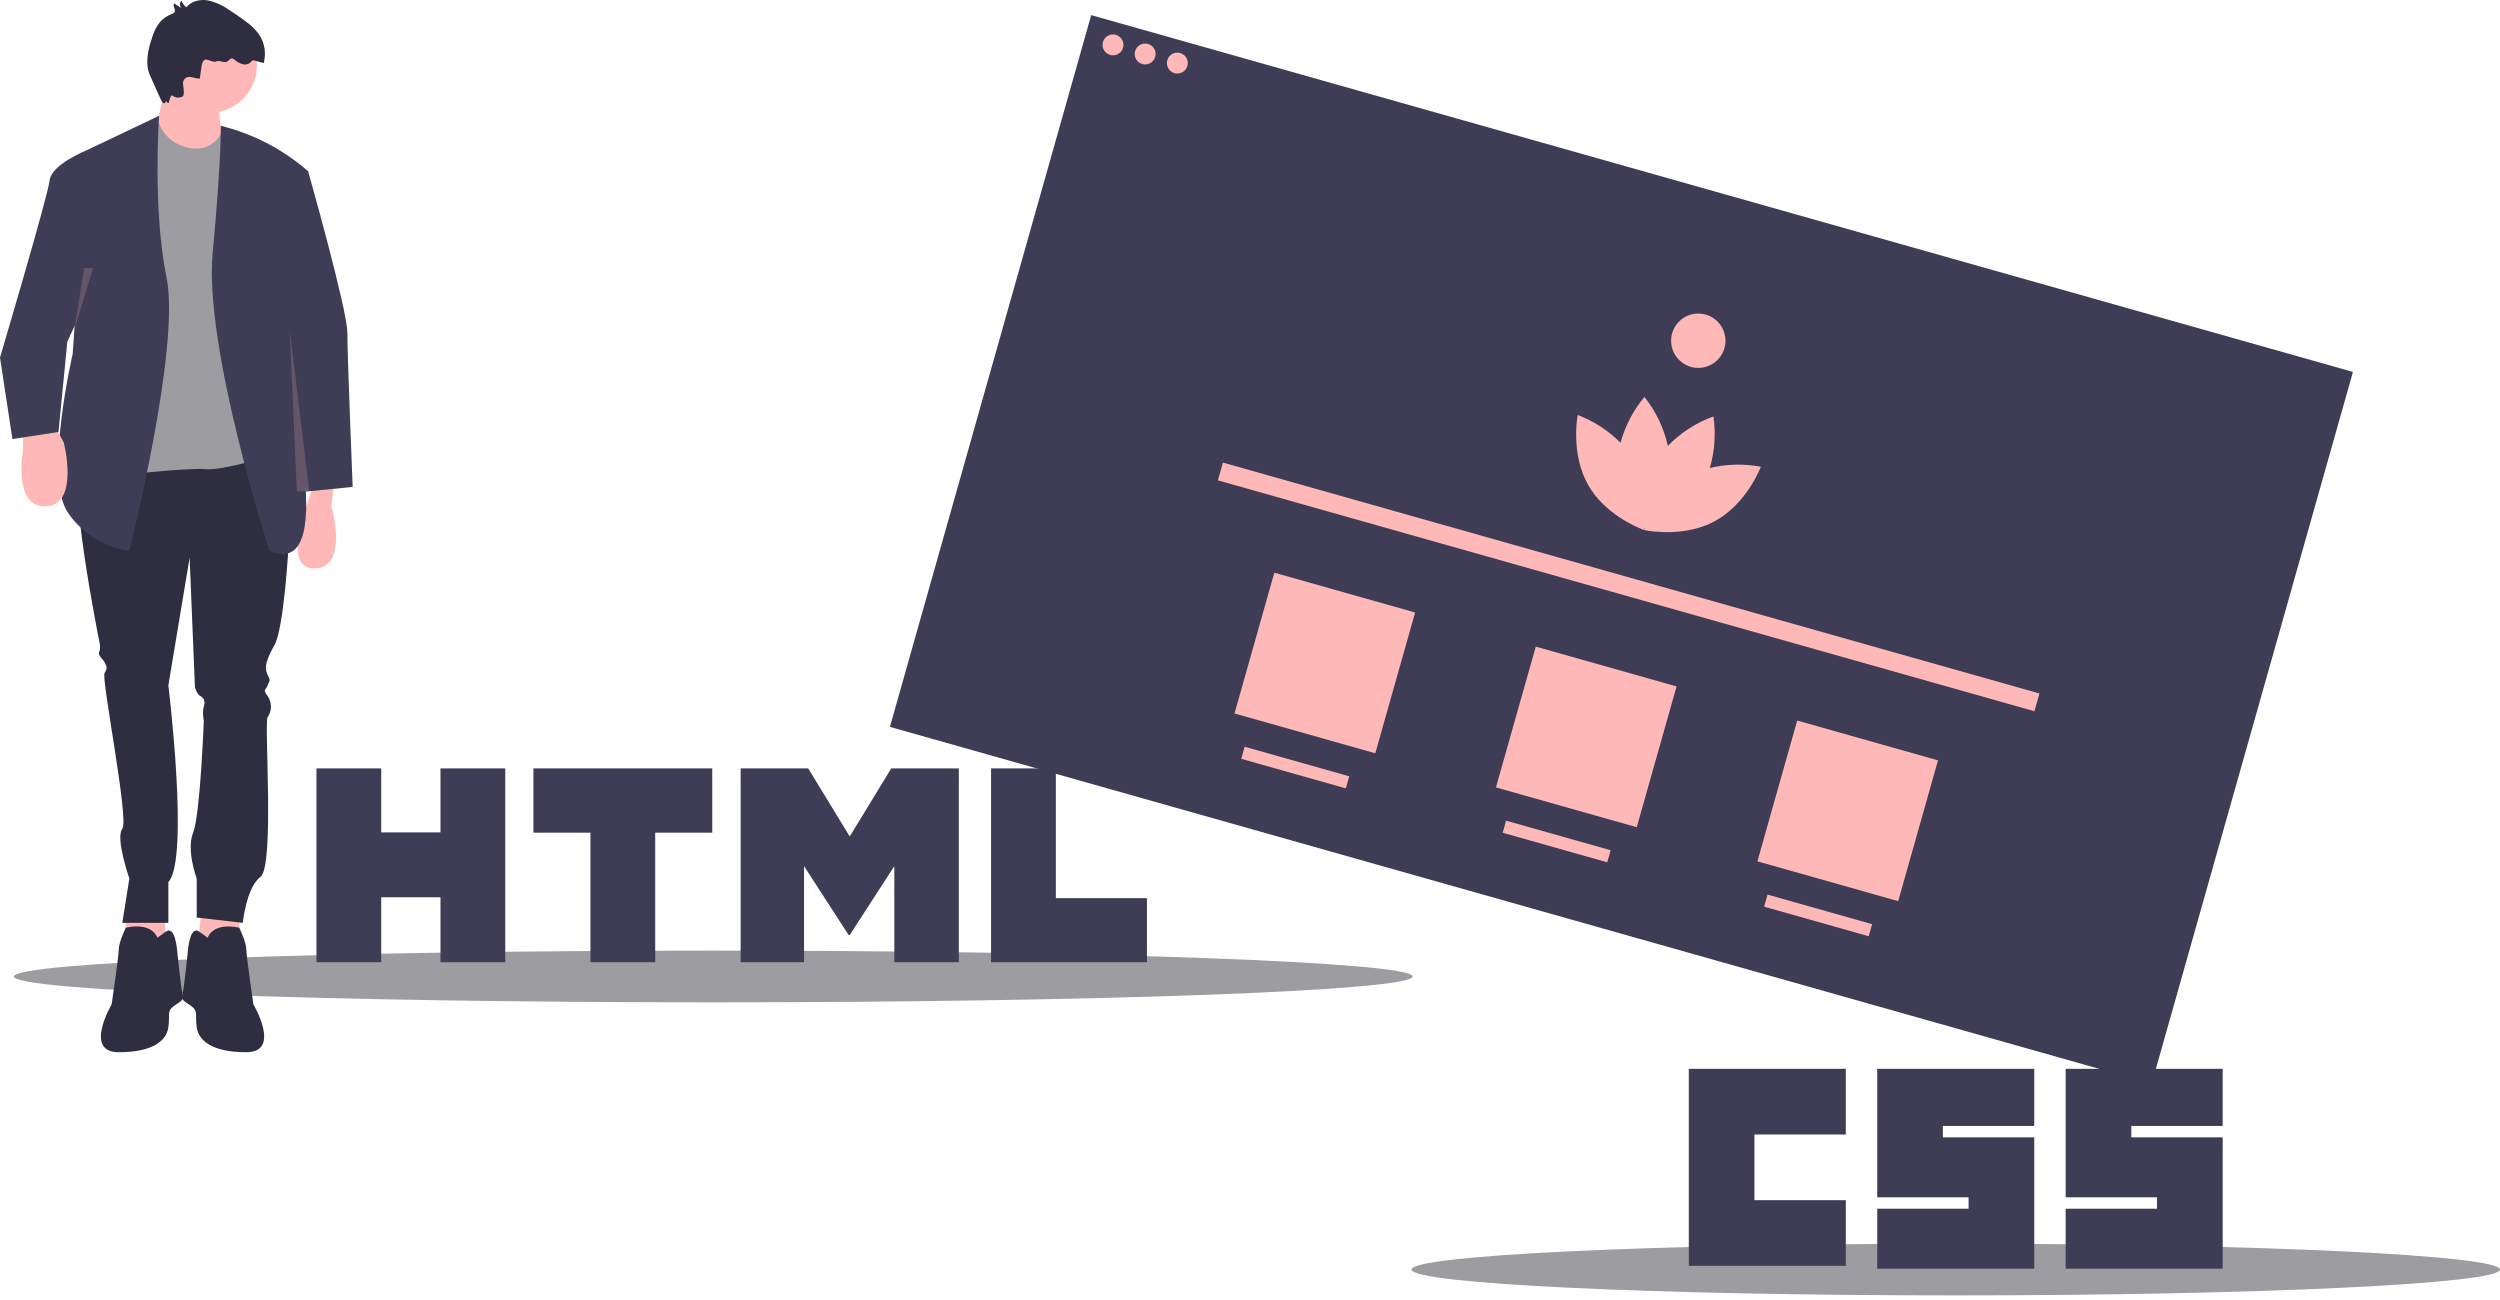 <svg width="300" height="156" viewBox="0 0 300 156" fill="none" xmlns="http://www.w3.org/2000/svg">
<g clip-path="url(#clip0)">
<path d="M130.943 1.815L106.789 87.226L258.201 130.043L282.354 44.632L130.943 1.815Z" fill="#3F3D56"/>
<path d="M133.558 6.641C134.251 6.641 134.812 6.08 134.812 5.387C134.812 4.694 134.251 4.133 133.558 4.133C132.866 4.133 132.304 4.694 132.304 5.387C132.304 6.08 132.866 6.641 133.558 6.641Z" fill="#FFB8B8"/>
<path d="M137.42 7.733C138.112 7.733 138.674 7.172 138.674 6.479C138.674 5.787 138.112 5.225 137.42 5.225C136.727 5.225 136.166 5.787 136.166 6.479C136.166 7.172 136.727 7.733 137.42 7.733Z" fill="#FFB8B8"/>
<path d="M141.281 8.825C141.974 8.825 142.535 8.264 142.535 7.571C142.535 6.878 141.974 6.317 141.281 6.317C140.588 6.317 140.027 6.878 140.027 7.571C140.027 8.264 140.588 8.825 141.281 8.825Z" fill="#FFB8B8"/>
<path d="M211.299 56.012C209.272 55.628 207.187 55.678 205.18 56.156C205.764 54.15 205.912 52.042 205.613 49.974C203.546 50.721 201.676 51.928 200.143 53.503C199.662 51.359 198.701 49.351 197.332 47.632C195.995 49.237 195.016 51.11 194.463 53.126C193.004 51.667 191.254 50.533 189.326 49.798C189.326 49.798 188.413 54.443 190.612 58.254C192.569 61.646 196.328 63.233 197.132 63.542L197.151 63.564L197.161 63.553C197.243 63.584 197.288 63.599 197.288 63.599C197.288 63.599 197.306 63.51 197.329 63.351C197.344 63.333 197.358 63.315 197.374 63.295C197.377 63.32 197.38 63.343 197.383 63.366C197.32 63.514 197.288 63.599 197.288 63.599C197.288 63.599 197.335 63.61 197.421 63.626L197.424 63.641L197.452 63.632C198.298 63.79 202.332 64.407 205.775 62.542C209.644 60.447 211.299 56.012 211.299 56.012Z" fill="#FFB8B8"/>
<path d="M203.795 44.147C205.595 44.147 207.055 42.688 207.055 40.887C207.055 39.086 205.595 37.627 203.795 37.627C201.994 37.627 200.534 39.086 200.534 40.887C200.534 42.688 201.994 44.147 203.795 44.147Z" fill="#FFB8B8"/>
<path d="M244.733 83.219L146.751 55.511L146.148 57.642L244.13 85.35L244.733 83.219Z" fill="#FFB8B8"/>
<path d="M169.812 73.5L152.919 68.723L148.141 85.616L165.035 90.393L169.812 73.5Z" fill="#FFB8B8"/>
<path d="M201.186 82.372L184.292 77.595L179.515 94.488L196.408 99.265L201.186 82.372Z" fill="#FFB8B8"/>
<path d="M232.559 91.244L215.666 86.467L210.889 103.36L227.782 108.137L232.559 91.244Z" fill="#FFB8B8"/>
<path d="M161.907 93.158L149.358 89.609L148.948 91.057L161.498 94.606L161.907 93.158Z" fill="#FFB8B8"/>
<path d="M193.281 102.03L180.732 98.481L180.322 99.929L192.871 103.478L193.281 102.03Z" fill="#FFB8B8"/>
<path d="M224.654 110.902L212.105 107.353L211.696 108.801L224.245 112.35L224.654 110.902Z" fill="#FFB8B8"/>
<path d="M85.585 120.28C131.939 120.28 169.516 118.891 169.516 117.177C169.516 115.464 131.939 114.074 85.585 114.074C39.232 114.074 1.655 115.464 1.655 117.177C1.655 118.891 39.232 120.28 85.585 120.28Z" fill="#9C9CA1"/>
<path d="M234.688 155.448C270.759 155.448 300 154.059 300 152.345C300 150.632 270.759 149.242 234.688 149.242C198.617 149.242 169.376 150.632 169.376 152.345C169.376 154.059 198.617 155.448 234.688 155.448Z" fill="#9C9CA1"/>
<path d="M202.655 128.26H221.497V136.14H210.535V144.02H221.498V151.899H202.655V128.26ZM225.266 128.26H244.109V135.112H233.146V136.482H244.109V152.242H225.267V145.046H236.23V143.676H225.266V128.26H225.266ZM247.878 128.26H266.721V135.112H255.758V136.482H266.721V152.242H247.878V145.046H258.841V143.676H247.879V128.26H247.878Z" fill="#3F3D56"/>
<path d="M37.973 92.205H45.746V99.885H52.856V92.205H60.63V115.461H52.857V107.674H45.746V115.461H37.973V92.205H37.973ZM70.851 99.918H64.009V92.205H85.472V99.918H78.626V115.461H70.853V99.918H70.851ZM88.878 92.205H96.983L101.969 100.377L106.95 92.205H115.058V115.461H107.317V103.934L101.969 112.203H101.835L96.484 103.934V115.461H88.878V92.205ZM118.927 92.205H126.702V107.774H137.633V115.461H118.926V92.205H118.927Z" fill="#3F3D56"/>
<path d="M24.243 108.191L23.606 115.421L28.709 114.996V108.829L24.243 108.191Z" fill="#FFB8B8"/>
<path d="M19.565 108.191L20.203 115.421L15.099 114.996V108.829L19.565 108.191Z" fill="#FFB8B8"/>
<path d="M32.963 52.686C32.963 52.686 34.664 62.894 34.664 64.382C34.664 65.871 34.026 75.441 32.963 77.355C31.899 79.269 31.687 80.119 32.112 80.97C32.537 81.821 32.325 81.608 32.112 82.246C31.899 82.884 31.474 82.671 32.112 83.522C32.373 83.896 32.512 84.342 32.512 84.798C32.512 85.254 32.373 85.699 32.112 86.074C31.687 86.712 32.963 103.938 31.261 105.214C29.56 106.489 29.135 110.743 29.135 110.743L23.606 110.105V105.426C23.606 105.426 22.33 102.024 23.18 99.897C24.031 97.77 24.456 86.499 24.456 86.499C24.456 86.499 24.244 85.436 24.456 84.798C24.669 84.16 24.456 83.735 24.031 83.522C23.606 83.309 23.393 82.459 23.393 82.459L22.755 66.934L20.203 82.246C20.203 82.246 22.755 103.087 20.203 105.851V110.743H14.674L15.524 105.426C15.524 105.426 13.823 100.535 14.674 99.472C15.524 98.408 12.122 81.395 12.547 80.757C12.972 80.119 12.76 79.907 12.547 79.481C12.334 79.056 11.697 78.631 11.909 78.205C12.122 77.78 11.909 76.929 11.909 76.929C11.909 76.929 7.869 56.939 9.782 55.025C11.697 53.111 32.963 52.686 32.963 52.686Z" fill="#2F2E41"/>
<path d="M24.882 112.657C24.882 112.657 25.307 110.617 28.709 111.318C28.709 111.318 29.56 113.082 29.56 113.933C29.56 114.783 30.411 120.525 30.411 120.525C30.411 120.525 33.813 126.267 29.56 126.267C25.307 126.267 23.818 124.778 23.606 123.29C23.393 121.801 23.818 121.376 22.968 120.738C22.117 120.1 21.692 120.1 21.904 119.249C22.117 118.399 22.542 114.145 22.542 114.145C22.542 114.145 22.755 110.955 23.925 111.806L25.094 112.657" fill="#2F2E41"/>
<path d="M18.927 112.657C18.927 112.657 18.502 110.617 15.099 111.318C15.099 111.318 14.248 113.082 14.248 113.933C14.248 114.783 13.398 120.525 13.398 120.525C13.398 120.525 9.995 126.267 14.248 126.267C18.502 126.267 19.99 124.778 20.203 123.29C20.416 121.801 19.99 121.376 20.841 120.738C21.692 120.1 22.117 120.1 21.904 119.249C21.692 118.399 21.266 114.145 21.266 114.145C21.266 114.145 21.054 110.955 19.884 111.806L18.714 112.657" fill="#2F2E41"/>
<path d="M25.094 13.556C28.265 13.556 30.836 10.985 30.836 7.814C30.836 4.643 28.265 2.072 25.094 2.072C21.923 2.072 19.352 4.643 19.352 7.814C19.352 10.985 21.923 13.556 25.094 13.556Z" fill="#FFB8B8"/>
<path d="M20.416 8.665C20.416 8.665 18.076 17.809 17.651 18.022C17.226 18.234 27.433 19.085 27.433 19.085C27.433 19.085 24.882 11.216 27.433 9.941L20.416 8.665Z" fill="#FFB8B8"/>
<path d="M18.922 14.237L18.921 14.236L11.909 19.085L13.185 57.152C13.185 57.152 22.542 56.088 24.669 56.301C26.796 56.514 33.601 54.387 33.601 54.387L30.62 18.617C30.562 17.919 30.255 17.263 29.756 16.771C29.257 16.278 28.598 15.98 27.899 15.931L26.621 15.841C26.621 15.841 25.346 19 21.507 17.37C20.86 17.088 20.288 16.658 19.839 16.113C19.39 15.569 19.075 14.926 18.922 14.237Z" fill="#9C9CA1"/>
<path d="M19.091 13.89L10.421 18.022L8.719 42.478C8.719 42.478 5.317 57.152 8.081 61.405C10.846 65.658 15.524 66.084 15.524 66.084C15.524 66.084 21.692 41.627 19.99 33.333C18.289 25.04 19.091 13.89 19.091 13.89Z" fill="#3F3D56"/>
<path d="M2.765 50.772V53.962C2.765 53.962 1.489 60.98 5.529 60.767C9.57 60.554 7.656 53.111 7.656 53.111L6.38 50.772H2.765Z" fill="#FFB8B8"/>
<path d="M40.193 57.152L39.768 60.767C39.768 60.767 41.895 67.998 37.854 68.21C33.813 68.423 36.746 60.811 36.746 60.811L38.067 56.726L40.193 57.152Z" fill="#FFB8B8"/>
<path d="M26.494 15.097C30.368 16.052 33.959 17.918 36.967 20.541L37.003 20.573L34.026 36.311L33.601 42.053C33.601 42.053 41.469 70.124 32.325 66.083C32.325 66.083 24.456 41.627 25.52 30.356C26.583 19.085 26.494 15.097 26.494 15.097Z" fill="#3F3D56"/>
<path d="M34.239 20.361C34.451 20.148 37.003 20.657 37.003 20.657C37.003 20.657 41.682 37.161 41.682 39.926C41.682 42.691 42.32 58.428 42.32 58.428L36.706 58.993L32.163 37.128L34.239 20.361Z" fill="#3F3D56"/>
<path d="M11.909 18.022H10.421C10.421 18.022 6.167 19.723 5.955 21.637C5.742 23.551 0 42.903 0 42.903L1.489 52.686L7.018 51.835L8.081 40.989L13.61 29.08L11.909 18.022Z" fill="#3F3D56"/>
<path d="M23.979 9.416L24.199 7.882C24.25 7.524 24.459 7.054 24.808 7.151C25.104 7.234 25.748 7.487 25.856 7.411C26.261 7.124 26.873 7.625 27.298 7.371C27.476 7.264 27.592 7.036 27.799 7.02C27.938 7.029 28.069 7.088 28.167 7.187C28.443 7.427 28.768 7.604 29.12 7.705C29.297 7.753 29.483 7.753 29.659 7.705C29.835 7.657 29.996 7.562 30.123 7.431C30.168 7.362 30.229 7.303 30.301 7.261C30.385 7.237 30.474 7.241 30.556 7.273L31.642 7.569C31.802 6.989 31.835 6.382 31.738 5.789C31.642 5.196 31.419 4.631 31.084 4.132C30.643 3.534 30.108 3.01 29.501 2.582C28.828 2.07 28.134 1.589 27.418 1.138C26.659 0.601 25.798 0.226 24.888 0.037C23.971 -0.102 22.946 0.147 22.369 0.872C22.098 0.676 21.895 0.401 21.786 0.084C21.721 0.143 21.671 0.215 21.637 0.296C21.603 0.377 21.588 0.464 21.591 0.551C21.595 0.638 21.618 0.724 21.658 0.801C21.698 0.879 21.755 0.946 21.825 1L20.906 0.413C20.648 0.684 21.152 1.176 20.932 1.479C20.866 1.554 20.78 1.61 20.685 1.64C20.186 1.835 19.729 2.123 19.338 2.488C18.842 3.052 18.48 3.72 18.276 4.443C17.729 6.014 17.331 7.815 18.109 9.285C18.197 9.452 19.361 12.203 19.516 12.31C20.041 12.673 19.699 11.795 20.075 12.31C20.37 12.714 20.314 11.168 20.752 11.508C20.924 11.631 21.128 11.701 21.338 11.71C21.549 11.72 21.758 11.668 21.94 11.561C22.122 11.435 22.063 10.736 21.965 10.094C21.947 9.972 21.958 9.847 21.999 9.73C22.04 9.614 22.109 9.509 22.199 9.425C22.29 9.341 22.4 9.28 22.52 9.249C22.639 9.217 22.765 9.215 22.885 9.244C23.431 9.372 23.969 9.481 23.979 9.416Z" fill="#2F2E41"/>
<path opacity="0.2" d="M34.77 39.607L37.11 58.959H35.621L34.77 39.607Z" fill="#FFB8B8"/>
<path opacity="0.2" d="M10.101 32.164L8.919 39.607L11.165 32.164H10.527H10.101Z" fill="#FFB8B8"/>
</g>
<defs>
<clipPath id="clip0">
<rect width="300" height="155.448" fill="white"/>
</clipPath>
</defs>
</svg>
